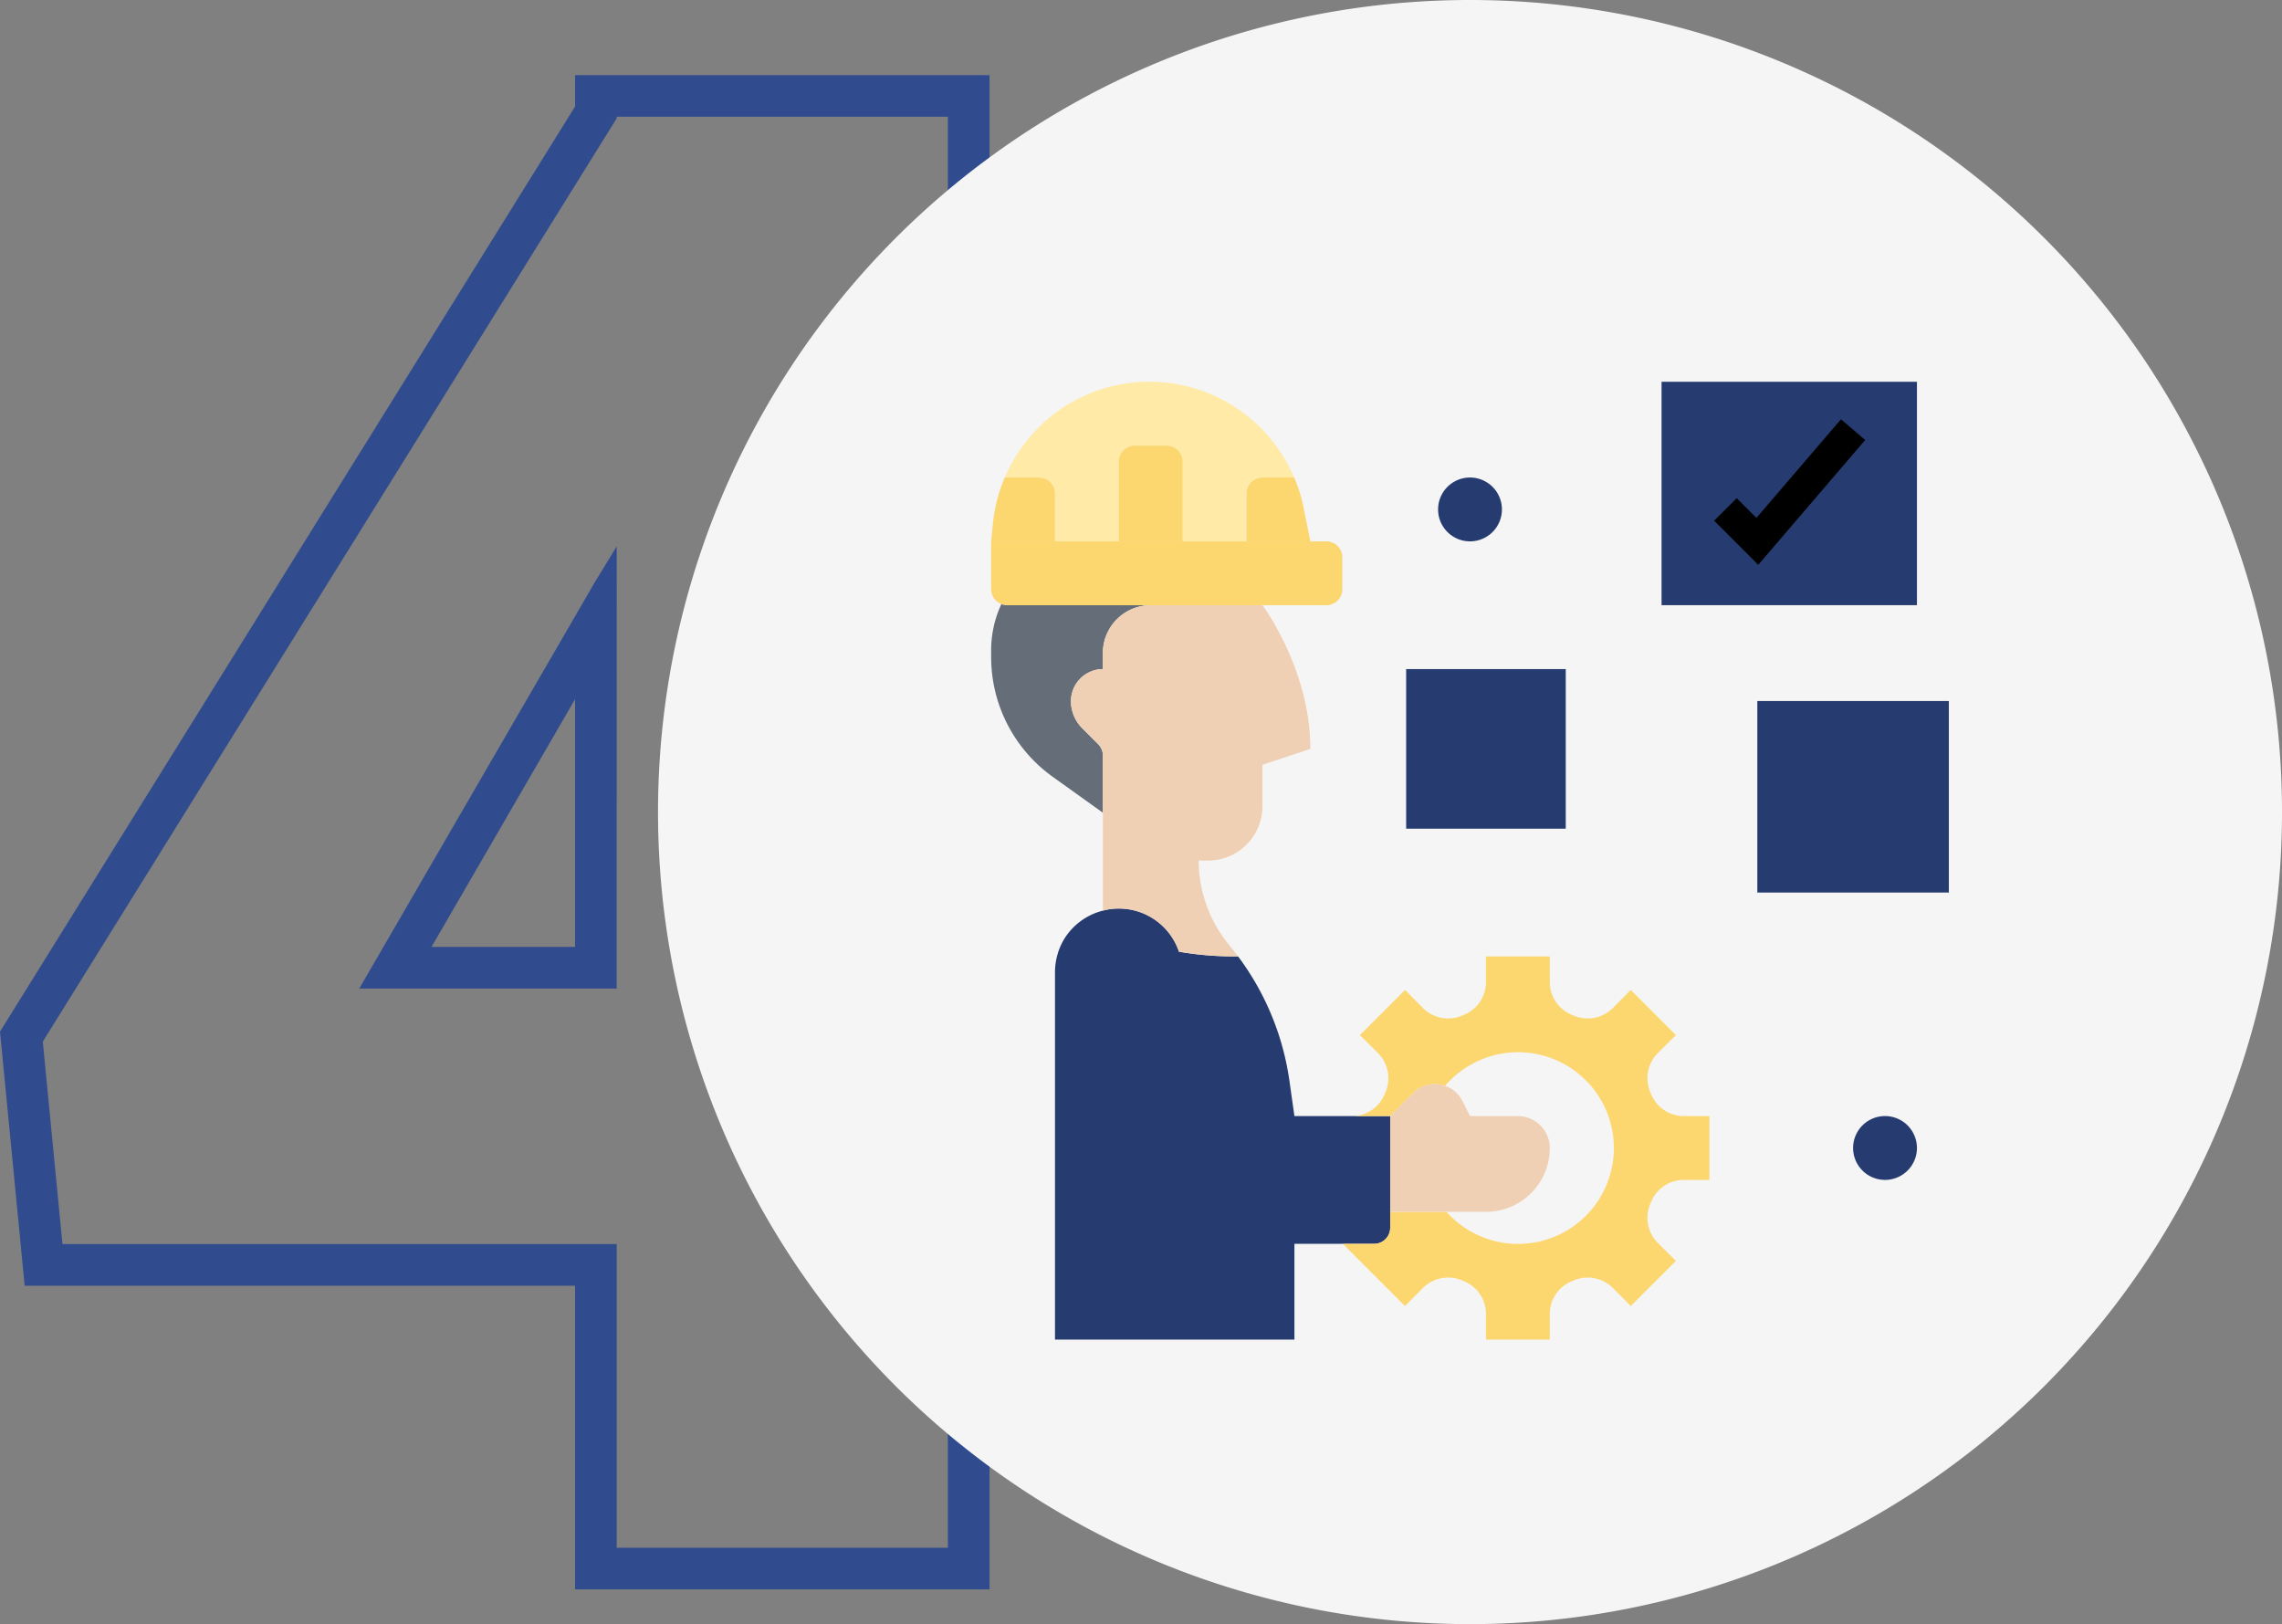 <svg xmlns="http://www.w3.org/2000/svg" width="278.822" height="198.424" viewBox="0 0 278.822 198.424">
  <rect x="0" y="0" width="278.822" height="198.424" fill="#808080" stroke="none"/>
  <g id="Grupo_1015041" data-name="Grupo 1015041" transform="translate(7142.857 10278.167)">
    <path id="Trazado_601395" data-name="Trazado 601395" d="M138.742,586.333v41.394H121.091v37.1H70.451v-37.1H3.2L.186,596.682,70.451,483.657v-3.829h50.64V586.333ZM116,591.421h17.651V622.64H116v37.1H75.539v-37.1H7.818L5.416,597.9l70.123-112.8v-.193H116Zm-40.464,0H44.08L72.9,541.711l2.642-4.324Zm-5.088-5.088V556.074L52.91,586.333Z" transform="translate(-7143.043 -10748.813)" fill="#304c8e" fill-rule="evenodd"/>
    <g id="Grupo_1013524" data-name="Grupo 1013524" transform="translate(-7062.458 -10278.167)">
      <path id="Trazado_601396" data-name="Trazado 601396" d="M293.424,568.212A99.212,99.212,0,1,1,194.212,469,99.212,99.212,0,0,1,293.424,568.212Z" transform="translate(-95 -469)" fill="#f5f5f5"/>
    </g>
    <path id="Trazado_601397" data-name="Trazado 601397" d="M188.554,625.254h-7.1l-.624-4.408a33.151,33.151,0,0,0-6.261-15.1h-.6a39,39,0,0,1-6.573-.566l-.039.019A7.745,7.745,0,0,0,160,599.9a6.893,6.893,0,0,0-.936.058,5.835,5.835,0,0,0-1.014.2,7.806,7.806,0,0,0-4.778,3.549,7.976,7.976,0,0,0-1.073,4v44.857h29.255v-11.7h9.752a1.956,1.956,0,0,0,1.95-1.95V625.254Z" transform="translate(-7166.155 -10767.068)" fill="#263c71"/>
    <path id="Trazado_601398" data-name="Trazado 601398" d="M211.163,610v-3.2h7.8V610a4.3,4.3,0,0,0,2.769,3.959c.02.019.039.019.078.039a4.355,4.355,0,0,0,4.8-.839l2.243-2.262,5.519,5.519-2.262,2.243a4.356,4.356,0,0,0-.839,4.8c.02.039.02.059.039.078a4.3,4.3,0,0,0,3.959,2.769h3.2v7.8h-3.2a4.3,4.3,0,0,0-3.959,2.769c-.019.02-.019.039-.039.078a4.356,4.356,0,0,0,.839,4.8l2.262,2.243-5.519,5.519-2.243-2.262a4.355,4.355,0,0,0-4.8-.839c-.039.02-.059.02-.078.039a4.3,4.3,0,0,0-2.769,3.959v3.2h-7.8v-3.2a4.3,4.3,0,0,0-2.769-3.959c-.019-.02-.039-.02-.078-.039a4.355,4.355,0,0,0-4.8.839l-2.243,2.262-7.606-7.606h3.842a1.956,1.956,0,0,0,1.95-1.95v-1.95h6.885a11.709,11.709,0,1,0-.176-15.388,3.814,3.814,0,0,0-1.248-.215,3.731,3.731,0,0,0-2.672,1.112l-2.789,2.789h-4.6a4.3,4.3,0,0,0,3.959-2.769c.02-.02.02-.039.039-.078a4.356,4.356,0,0,0-.839-4.8l-2.262-2.243,5.519-5.519,2.243,2.262a4.356,4.356,0,0,0,4.8.839c.039-.02.059-.02.078-.039A4.3,4.3,0,0,0,211.163,610Z" transform="translate(-7172.46 -10768.117)" fill="#fcd770"/>
    <path id="Trazado_601399" data-name="Trazado 601399" d="M239.6,524h31.205v27.3H239.6V524Z" transform="translate(-7179.443 -10755.529)" fill="#263c71"/>
    <path id="Trazado_601400" data-name="Trazado 601400" d="M276.8,571.95V593.4H253.4V570h23.4Z" transform="translate(-7181.541 -10762.522)" fill="#263c71"/>
    <path id="Trazado_601401" data-name="Trazado 601401" d="M202.8,584.9V565.4h19.5v19.5H202.8Z" transform="translate(-7173.848 -10761.823)" fill="#263c71"/>
    <path id="Trazado_601402" data-name="Trazado 601402" d="M211.3,545.6a3.9,3.9,0,1,0-3.9-3.9A3.9,3.9,0,0,0,211.3,545.6Z" transform="translate(-7174.547 -10757.627)" fill="#263c71"/>
    <path id="Trazado_601403" data-name="Trazado 601403" d="M271.1,637.6a3.9,3.9,0,1,0-3.9-3.9A3.9,3.9,0,0,0,271.1,637.6Z" transform="translate(-7183.639 -10771.614)" fill="#263c71"/>
    <path id="Trazado_601404" data-name="Trazado 601404" d="M185.907,548.95v3.9a1.956,1.956,0,0,1-1.95,1.95H144.95a1.672,1.672,0,0,1-.7-.137A1.957,1.957,0,0,1,143,552.851V547h40.957A1.956,1.956,0,0,1,185.907,548.95Z" transform="translate(-7164.756 -10759.025)" fill="#fcd770"/>
    <path id="Trazado_601405" data-name="Trazado 601405" d="M180.314,535.7h-3.862a1.956,1.956,0,0,0-1.95,1.95V543.5h-7.8v-9.752a1.956,1.956,0,0,0-1.95-1.95h-3.9a1.956,1.956,0,0,0-1.95,1.95V543.5h-7.8v-5.851a1.956,1.956,0,0,0-1.95-1.95h-3.9a1.479,1.479,0,0,0-.293.019,19.2,19.2,0,0,1,35.359-.019Z" transform="translate(-7165.054 -10755.529)" fill="#ffeaa7"/>
    <path id="Trazado_601406" data-name="Trazado 601406" d="M186.782,541.545l.819,4.057h-7.8V539.75a1.956,1.956,0,0,1,1.95-1.95h3.862A17.417,17.417,0,0,1,186.782,541.545Z" transform="translate(-7170.351 -10757.627)" fill="#fcd770"/>
    <path id="Trazado_601407" data-name="Trazado 601407" d="M169.2,535.15V544.9h-7.8V535.15a1.956,1.956,0,0,1,1.95-1.95h3.9A1.956,1.956,0,0,1,169.2,535.15Z" transform="translate(-7167.554 -10756.928)" fill="#fcd770"/>
    <path id="Trazado_601408" data-name="Trazado 601408" d="M148.851,537.8a1.956,1.956,0,0,1,1.95,1.95V545.6H143l.215-2.184a19.074,19.074,0,0,1,1.443-5.6,1.474,1.474,0,0,1,.293-.02Z" transform="translate(-7164.756 -10757.627)" fill="#fcd770"/>
    <path id="Trazado_601409" data-name="Trazado 601409" d="M156.652,562.026v1.95a3.929,3.929,0,0,0-3.9,3.9,4.693,4.693,0,0,0,1.385,3.335l1.95,1.95a1.967,1.967,0,0,1,.566,1.365v7l-6.1-4.369A17.989,17.989,0,0,1,143,562.495v-.8a13.374,13.374,0,0,1,1.248-5.656,1.672,1.672,0,0,0,.7.137H162.5A5.843,5.843,0,0,0,156.652,562.026Z" transform="translate(-7164.756 -10760.399)" fill="#656d78"/>
    <path id="Trazado_601410" data-name="Trazado 601410" d="M177.9,579.6v1.151a6.659,6.659,0,0,1-6.651,6.651H170.1a16.355,16.355,0,0,0,3.784,10.376c.351.429.7.878,1.034,1.326h-.6a39.01,39.01,0,0,1-6.573-.565l-.039.02a7.746,7.746,0,0,0-7.353-5.3,6.882,6.882,0,0,0-.936.059,5.824,5.824,0,0,0-1.014.2V574.553a1.967,1.967,0,0,0-.566-1.365l-1.95-1.95A4.693,4.693,0,0,1,154.5,567.9a3.929,3.929,0,0,1,3.9-3.9v-1.95a5.843,5.843,0,0,1,5.851-5.851H177.9s5.851,7.8,5.851,17.553L177.9,575.7Z" transform="translate(-7166.505 -10760.425)" fill="#f0d0b4"/>
    <path id="Trazado_601411" data-name="Trazado 601411" d="M216.1,629.1A3.912,3.912,0,0,1,220,633a7.791,7.791,0,0,1-7.8,7.8H200.5V629.1l2.789-2.789a3.731,3.731,0,0,1,2.672-1.112,3.814,3.814,0,0,1,1.248.215,3.714,3.714,0,0,1,2.126,1.872l.917,1.814Z" transform="translate(-7173.499 -10770.915)" fill="#f0d0b4"/>
    <path id="Trazado_601412" data-name="Trazado 601412" d="M252.342,541.456l-2.411-2.411-2.758,2.758,5.391,5.391,13.071-15.254-2.961-2.535Z" transform="translate(-7180.594 -10756.351)"/>
  </g>
</svg>
